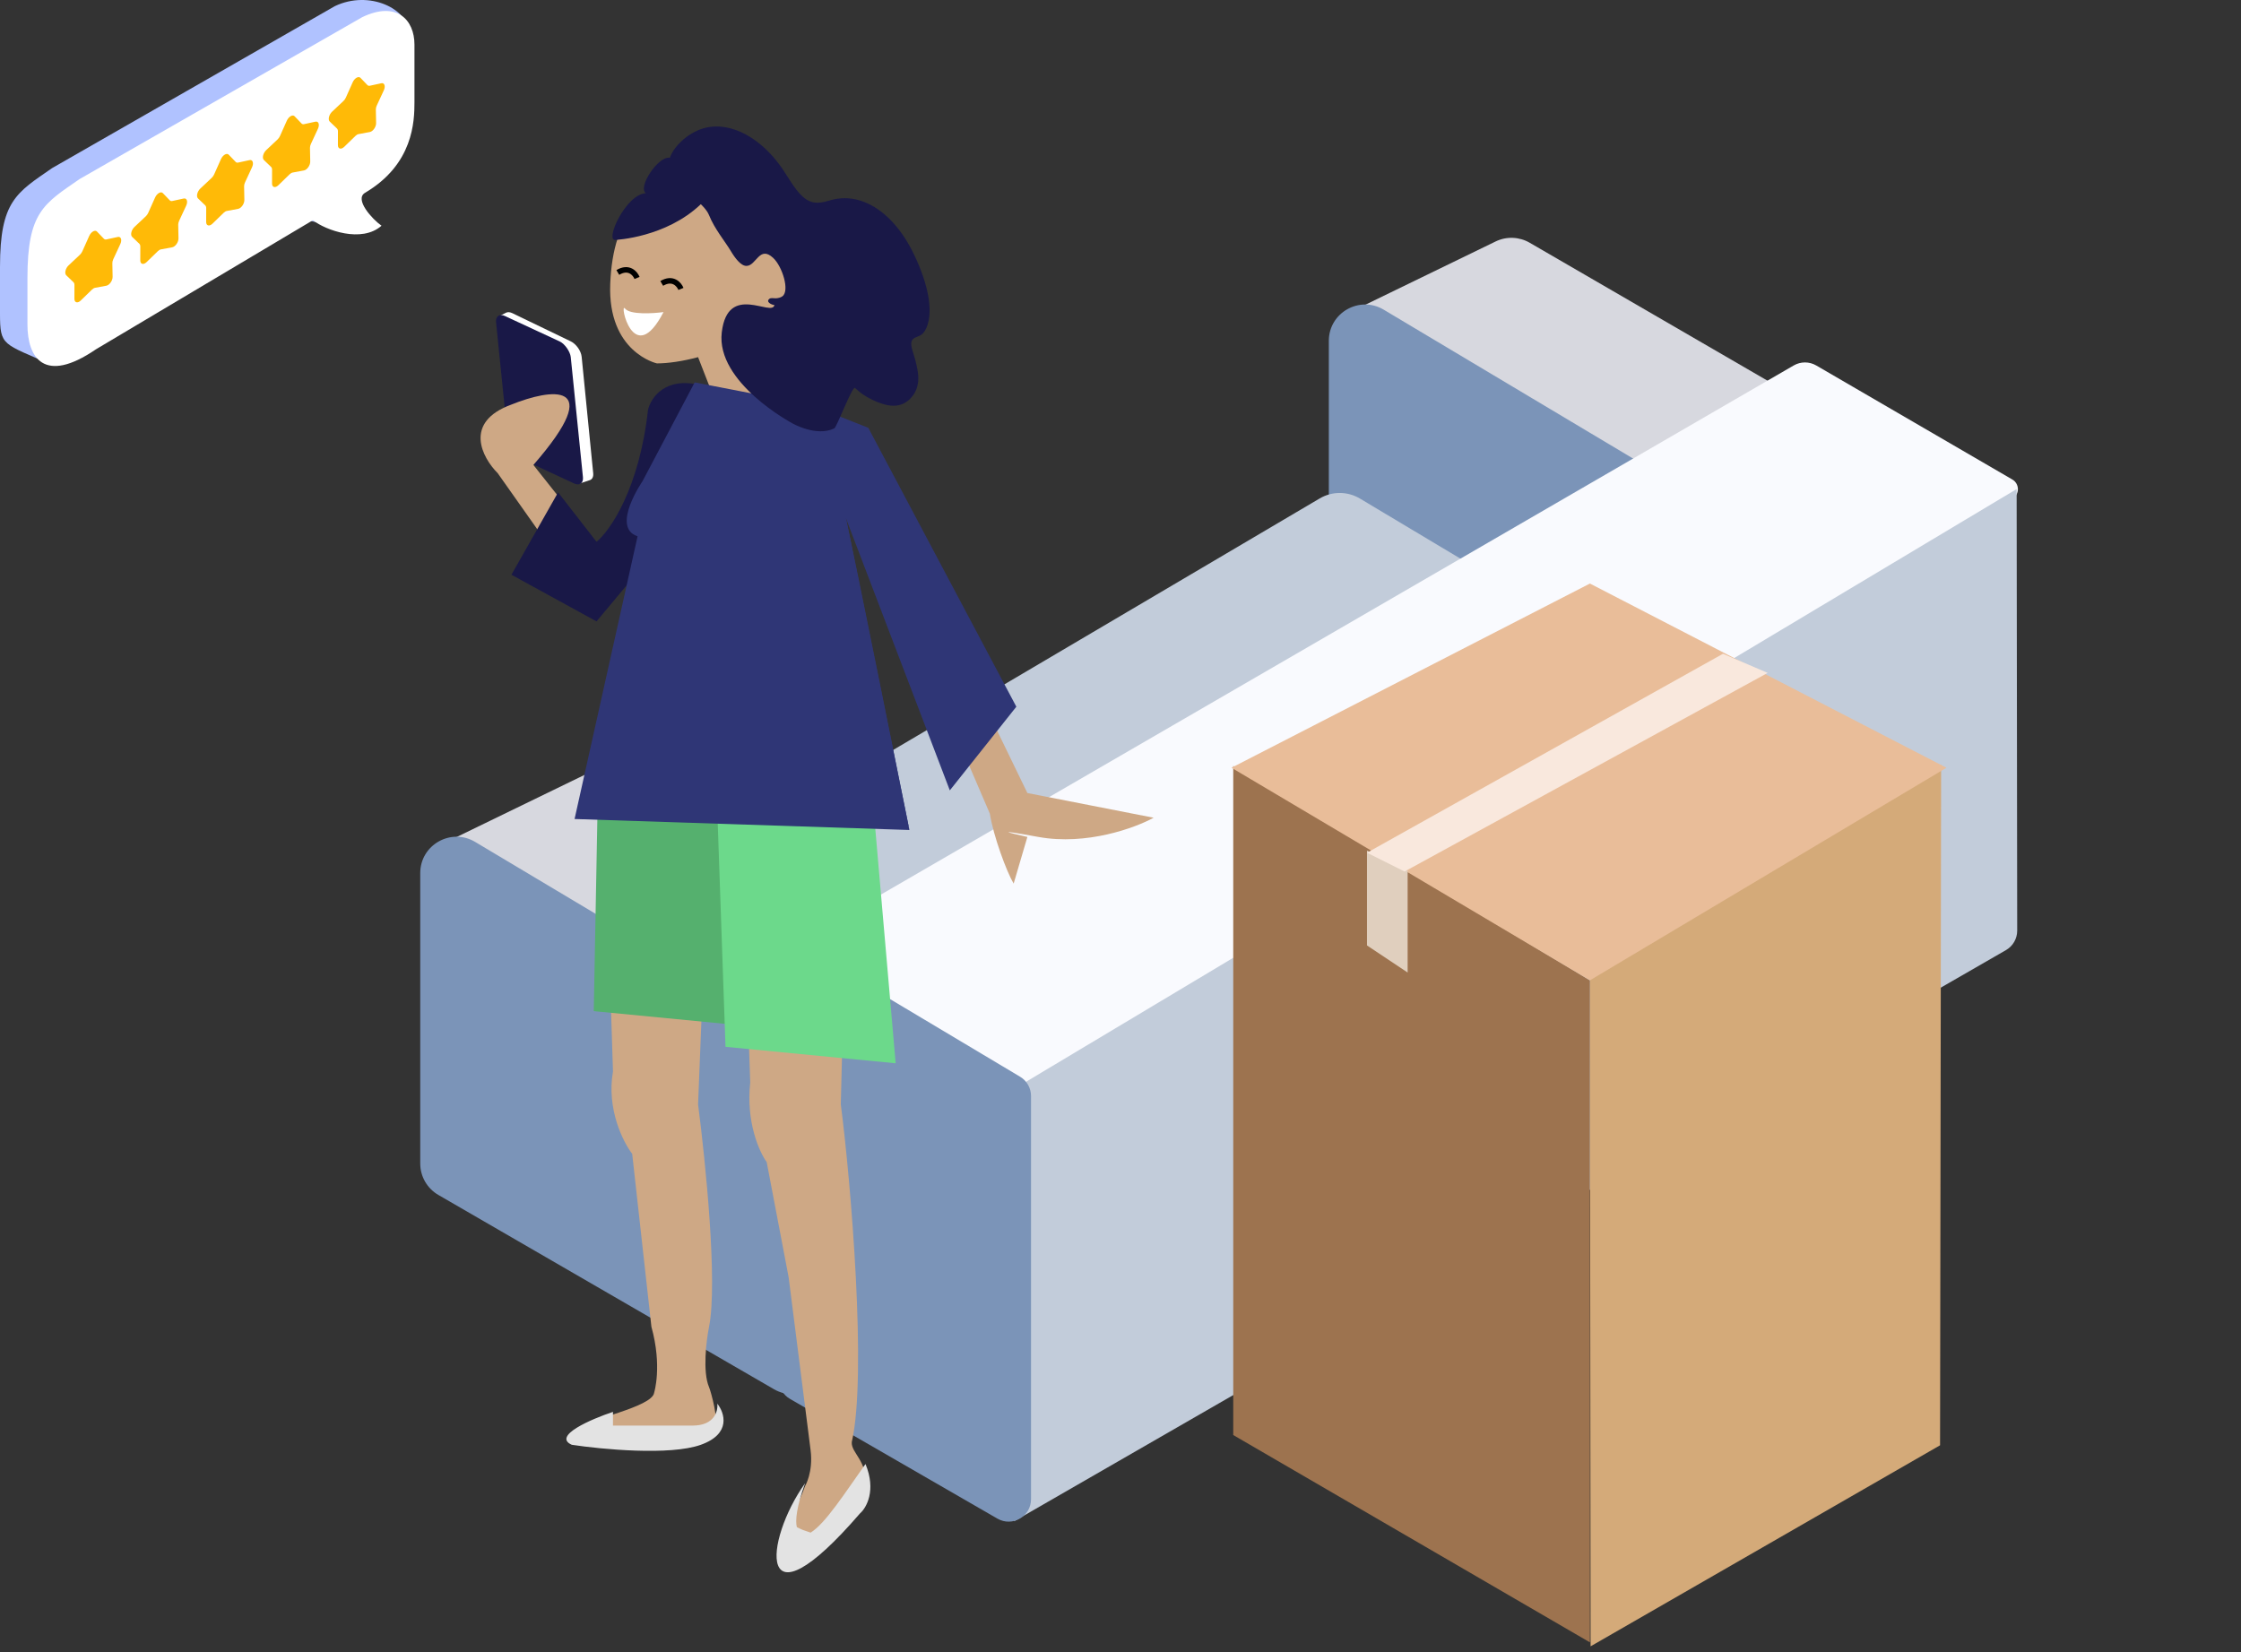 <svg width="411" height="303" viewBox="0 0 411 303" fill="none" xmlns="http://www.w3.org/2000/svg">
<rect x="0" y="0" width="411" height="303" fill="#333333" stroke="none"/>
<path d="M247.926 57.095L274.292 44.289C276.284 43.322 278.625 43.408 280.54 44.518L342.568 80.497C344.835 81.812 344.763 85.11 342.442 86.325L321.803 97.127C319.761 98.196 317.312 98.133 315.328 96.959L247.926 57.095Z" fill="#D7D8DF"/>
<path d="M313.599 97.159L341.857 81.416C344.125 80.152 346.902 81.857 346.803 84.451L344.917 133.435C344.836 135.548 343.755 137.497 342.006 138.686L313.599 157.984L313.599 97.159Z" fill="#D6D9E4"/>
<path d="M243.707 62.516C243.707 57.349 249.339 54.152 253.776 56.8L315.35 93.556C317.362 94.758 318.595 96.929 318.595 99.272L318.594 151.218C318.594 156.392 312.95 159.588 308.513 156.926L246.938 119.982C244.933 118.779 243.706 116.612 243.706 114.273L243.707 62.516Z" fill="#7B94B8"/>
<path d="M119.104 163.912L242.036 91.416C244.313 90.073 247.142 90.082 249.411 91.438L320.029 133.657C322.415 135.083 322.362 138.556 319.935 139.91L199.319 207.191C197.075 208.443 194.336 208.408 192.124 207.1L119.104 163.912Z" fill="#C2CCDA"/>
<path d="M81.291 154.707L107.657 141.901C109.648 140.934 111.99 141.02 113.905 142.131L175.933 178.109C178.2 179.424 178.128 182.722 175.806 183.937L155.168 194.74C153.126 195.809 150.676 195.745 148.692 194.572L81.291 154.707Z" fill="#D7D8DF"/>
<path d="M146.964 194.771L175.222 179.028C177.49 177.764 180.268 179.469 180.168 182.064L178.283 231.048C178.201 233.161 177.121 235.11 175.371 236.298L146.965 255.596L146.964 194.771Z" fill="#D6D9E4"/>
<path d="M77.072 160.128C77.072 154.961 82.704 151.764 87.141 154.413L148.715 191.169C150.727 192.37 151.96 194.541 151.96 196.885L151.959 249.043C151.959 254.17 146.406 257.373 141.968 254.804L80.393 219.16C78.338 217.97 77.072 215.775 77.072 213.399L77.072 160.128Z" fill="#7B94B8"/>
<path d="M144.817 174.693C144.464 174.491 144.462 173.983 144.814 173.779L328.969 67.026C330.246 66.286 331.823 66.287 333.099 67.029L369.061 87.944C370.413 88.73 370.426 90.68 369.084 91.484L190.625 198.465C189.35 199.23 187.761 199.246 186.47 198.508L144.817 174.693Z" fill="#F9FAFE"/>
<path d="M186.005 199.704L369.854 89.695L369.956 170.688C369.957 172.161 369.172 173.522 367.896 174.257L186.005 279.002L186.005 199.704Z" fill="#C2CCDA"/>
<path d="M142.831 178.305C142.831 175.113 146.31 173.138 149.051 174.774L187.087 197.479C188.33 198.221 189.091 199.562 189.091 201.01L189.091 274.964C189.091 278.129 185.664 280.108 182.923 278.526L144.887 256.571C143.615 255.837 142.831 254.479 142.831 253.01L142.831 178.305Z" fill="#7B94B8"/>
<path d="M92.817 57.348C93.122 57.195 93.532 57.228 93.972 57.44L104.678 62.606C105.678 63.089 106.569 64.355 106.677 65.45L108.793 86.784C108.857 87.433 108.63 87.907 108.184 88.056L106.369 88.661C106.05 88.767 105.642 88.699 105.216 88.467L97.018 84.01C96.112 83.517 95.317 82.401 95.148 81.383L91.453 59.179C91.343 58.513 91.52 57.996 91.93 57.791L92.817 57.348Z" fill="white"/>
<rect width="15.102" height="26.177" rx="2.014" transform="matrix(0.907 0.421 0.101 0.995 90.774 57.112)" fill="#191847"/>
<path d="M130.544 32.922C141.618 32.922 154.707 41.48 144.136 56.078C143.062 57.561 141.618 58.908 139.95 60.105L146.149 76.717L159.245 85.275L188.421 145.446L211.578 149.977C208.222 151.823 199.295 155.111 190.435 153.501C181.575 151.89 185.401 152.829 188.421 153.501L185.905 162.058C184.605 159.893 182.188 153.33 181.538 149.231L156.217 90.268L150.68 92.826V122.023C152.861 124.372 157.022 131.99 156.217 143.669C155.412 155.347 154.539 187.799 154.203 202.566C156.049 216.661 159.036 252.402 156.217 264.483C156.049 266.497 159.154 267.915 158.734 272.537C158.23 278.075 145.766 289.795 143.632 282.605C142.956 280.328 145.094 279.553 147.659 272.537C147.659 272.537 149.169 270.02 148.666 265.993C148.239 262.579 145.646 242.166 144.639 234.279L140.612 213.137C139.269 211.291 136.786 205.787 137.591 198.538L136.081 153.736L130.041 152.226L128.027 202.566C129.369 212.801 131.651 235.286 130.041 243.34C129.537 245.857 128.832 251.596 130.041 254.415C130.391 255.232 131.943 260.822 131.047 261.966C128.845 264.776 109.77 264.527 107.891 261.463C107.235 260.393 119.672 258.123 119.972 255.422C119.972 255.422 121.483 250.589 119.469 243.34L115.946 211.627C114.268 209.445 111.214 203.371 112.422 196.525L110.912 149.206C110.912 141.487 112.623 125.446 119.469 123.029L113.429 99.873L109.401 112.458L91.279 86.785C88.427 83.933 84.936 77.422 93.796 74.2C100.844 71.348 111.515 69.569 97.823 85.275L109.401 99.873L113.429 94.839L124 74.2L130.041 70.677L128.027 65.504C125.213 66.255 122.555 66.649 120.476 66.649C120.476 66.649 111.415 64.636 111.918 52.05C112.422 39.465 118.073 32.469 130.544 32.922Z" fill="#CEA885"/>
<path d="M127.018 261.463C131.046 261.463 131.717 258.778 131.549 257.436C132.891 259.114 134.167 262.973 128.528 264.986C122.89 267 110.406 265.825 104.869 264.986C101.245 263.376 108.393 260.288 112.42 258.946V261.463H127.018Z" fill="#E3E3E3"/>
<path d="M157.724 277.571C138.595 299.721 140.105 282.605 147.656 272.034C146.056 276.434 145.841 278.95 146.146 280.088C147.153 280.592 147.153 280.592 148.663 281.095C151.377 279.446 154.942 273.832 158.731 268.51C160.744 273.343 158.898 276.565 157.724 277.571Z" fill="#E3E3E3"/>
<path d="M108.896 185.45L109.903 131.587L135.576 140.648L140.106 188.47L108.896 185.45Z" fill="#55B06E"/>
<path d="M133.058 191.994L131.044 134.104L159.234 137.124L164.268 195.015L133.058 191.994Z" fill="#6CD98B"/>
<path d="M102.354 90.309L109.402 99.37C111.878 97.343 117.235 89.665 118.846 75.168C119.349 72.986 121.967 69.026 128.41 70.637L120.859 101.344L115.322 106.882L109.402 113.968L93.796 105.411L102.354 90.309Z" fill="#191847"/>
<path d="M166.789 152.226L154.707 92.826L150.177 84.771L123.376 79.229L117.839 94.296L105.375 150.213L166.789 152.226Z" fill="#2F3676"/>
<path d="M148.525 74.221L127.404 70.134L117.839 88.256C117.839 88.256 112.06 96.63 116.833 98.324C121.544 99.996 126.397 99.834 141.499 103.358L166.668 151.684C166.668 151.684 156.097 98.827 155.069 94.86L174.198 144.961L186.396 129.616L159.246 78.464L148.525 74.221Z" fill="#2F3676"/>
<path fill-rule="evenodd" clip-rule="evenodd" d="M118.462 35.439C116.866 34.374 120.762 28.531 122.838 28.939C123.211 27.935 123.776 27.162 124.398 26.485C125.569 25.211 126.974 24.261 128.525 23.694C131.358 22.66 134.964 23.202 138.51 25.749C140.301 27.035 142.039 28.828 143.518 30.996C144.855 32.954 146.14 35.444 147.871 36.569C149.754 37.792 151.481 36.868 152.991 36.554C154.694 36.2 156.505 36.271 158.496 37.042C161.83 38.332 164.962 41.442 167.26 45.93C169.705 50.705 171.483 56.664 169.877 60.194C169.578 60.85 169.194 61.327 168.643 61.588C168.138 61.827 167.366 61.946 167.161 62.676C166.943 63.452 167.594 64.99 167.846 65.949C168.207 67.323 168.503 68.718 168.398 69.924C168.225 71.904 167.093 73.237 165.899 73.915C164.683 74.605 163.186 74.538 161.588 73.984C160.521 73.613 159.43 73.119 158.345 72.4C157.807 72.044 157.332 71.597 156.81 71.158C156.303 70.731 153.421 78.505 152.991 78.578C149.691 80.166 145.298 77.63 145.298 77.63C145.298 77.63 131.277 70.17 132.372 60.957C133.467 51.745 141.616 58.227 142.031 55.942C141.591 55.94 140.374 55.393 141.101 54.809C141.389 54.577 141.934 54.73 142.304 54.709C142.734 54.685 143.172 54.585 143.506 54.334C144.856 53.319 143.493 48.879 141.796 47.298C139.274 44.948 138.71 48.742 136.91 48.769C135.875 48.784 134.792 47.321 134.017 46.019C132.978 44.273 131.047 41.983 130.04 39.466C129.637 38.459 128.53 37.453 128.53 37.453C122.124 43.574 112.925 43.997 112.925 43.997C110.795 44.359 114.775 35.565 118.462 35.439Z" fill="#191847"/>
<path d="M116.832 50.977C116.496 50.139 115.322 48.763 113.308 49.971" stroke="black" stroke-width="1.007"/>
<path d="M124.886 52.991C124.55 52.152 123.375 50.776 121.362 51.984" stroke="black" stroke-width="1.007"/>
<path d="M121.689 57.239C119.72 57.505 115.552 57.75 114.636 56.597C113.491 55.155 116.165 67.886 121.689 57.239Z" fill="white"/>
<path d="M9.564 30.827L61.414 1.126C67.731 -1.895 75.006 1.63 75.006 6.16V16.732C75.006 20.256 70.777 28.109 61.917 33.344C59.904 34.552 63.26 38.21 64.938 39.385C61.313 42.606 54.702 40.223 52.353 38.378L9.565 66.951C0.503 62.924 0 63.547 0 57.507V48.949C0 36.867 3.02 35.358 9.564 30.827Z" fill="#B0C2FF"/>
<path d="M14.598 32.84L66.448 3.14C72.765 0.119 76.012 3.644 76.012 8.174V18.746C76.012 22.269 75.811 30.122 66.951 35.358C64.938 36.566 68.293 40.224 69.971 41.398C66.347 44.62 59.736 42.237 57.387 40.391L17.619 64.051C8.054 70.595 5.034 65.561 5.034 59.52V50.962C5.034 38.881 8.054 37.371 14.598 32.84Z" fill="white"/>
<path d="M16.357 43.285C16.7 42.518 17.428 42.097 17.78 42.463L19.061 43.795C19.173 43.912 19.333 43.953 19.517 43.913L21.611 43.459C22.187 43.333 22.419 44.003 22.064 44.767L20.773 47.547C20.66 47.79 20.601 48.041 20.605 48.261L20.653 50.771C20.666 51.461 20.081 52.295 19.509 52.401L17.431 52.788C17.249 52.821 17.053 52.935 16.872 53.111L14.807 55.117C14.239 55.668 13.646 55.514 13.647 54.815L13.654 52.275C13.654 52.052 13.592 51.871 13.476 51.76L12.152 50.49C11.788 50.141 12.006 49.211 12.579 48.673L14.661 46.717C14.843 46.545 15.001 46.32 15.11 46.076L16.357 43.285Z" fill="#FFBA07"/>
<path d="M28.438 36.237C28.781 35.47 29.509 35.049 29.861 35.416L31.142 36.747C31.254 36.864 31.414 36.905 31.598 36.865L33.692 36.411C34.268 36.286 34.5 36.955 34.145 37.72L32.854 40.499C32.741 40.742 32.682 40.993 32.686 41.213L32.734 43.723C32.747 44.413 32.162 45.247 31.59 45.354L29.512 45.74C29.33 45.773 29.134 45.887 28.953 46.063L26.888 48.069C26.32 48.62 25.727 48.466 25.728 47.767L25.735 45.227C25.735 45.004 25.673 44.823 25.557 44.712L24.233 43.442C23.869 43.093 24.087 42.163 24.66 41.625L26.742 39.669C26.924 39.498 27.082 39.273 27.191 39.028L28.438 36.237Z" fill="#FFBA07"/>
<path d="M40.521 29.19C40.864 28.422 41.592 28.002 41.944 28.368L43.225 29.7C43.337 29.816 43.497 29.858 43.68 29.818L45.775 29.363C46.35 29.238 46.582 29.908 46.227 30.672L44.937 33.452C44.824 33.695 44.765 33.946 44.769 34.166L44.816 36.675C44.83 37.365 44.244 38.2 43.673 38.306L41.595 38.692C41.413 38.726 41.216 38.84 41.035 39.015L38.97 41.021C38.403 41.573 37.809 41.419 37.811 40.72L37.817 38.179C37.818 37.957 37.755 37.776 37.639 37.665L36.315 36.395C35.951 36.046 36.17 35.116 36.742 34.578L38.825 32.622C39.007 32.45 39.165 32.225 39.274 31.981L40.521 29.19Z" fill="#FFBA07"/>
<path d="M52.601 22.142C52.944 21.375 53.672 20.955 54.025 21.321L55.305 22.652C55.417 22.769 55.577 22.811 55.761 22.771L57.855 22.316C58.431 22.191 58.663 22.861 58.308 23.625L57.017 26.404C56.904 26.648 56.845 26.899 56.849 27.118L56.897 29.628C56.91 30.318 56.325 31.153 55.754 31.259L53.675 31.645C53.493 31.679 53.297 31.792 53.116 31.968L51.051 33.974C50.483 34.526 49.89 34.371 49.892 33.673L49.898 31.132C49.898 30.91 49.836 30.729 49.72 30.617L48.396 29.348C48.032 28.998 48.251 28.069 48.823 27.531L50.905 25.574C51.087 25.403 51.245 25.178 51.355 24.933L52.601 22.142Z" fill="#FFBA07"/>
<path d="M64.682 15.095C65.025 14.328 65.754 13.907 66.106 14.273L67.386 15.605C67.498 15.722 67.658 15.763 67.842 15.723L69.936 15.268C70.512 15.143 70.744 15.813 70.389 16.578L69.098 19.357C68.985 19.6 68.926 19.851 68.93 20.071L68.978 22.581C68.991 23.271 68.406 24.105 67.835 24.212L65.756 24.598C65.574 24.631 65.378 24.745 65.197 24.921L63.132 26.927C62.564 27.478 61.971 27.324 61.973 26.625L61.979 24.084C61.979 23.862 61.917 23.681 61.801 23.57L60.477 22.3C60.113 21.951 60.331 21.021 60.904 20.483L62.986 18.527C63.169 18.356 63.326 18.13 63.435 17.886L64.682 15.095Z" fill="#FFBA07"/>
<path d="M291.59 177.46L356.005 140.266L355.808 265.078L291.715 301.949L291.59 177.46Z" fill="#D4AA79"/>
<path d="M226.177 140.487L291.592 179.801V301.221L226.177 263.196V140.487Z" fill="#9D734F"/>
<path d="M356.981 140.81L291.592 107.025L225.854 140.81L291.592 179.801L356.981 140.81Z" fill="#E9BD99"/>
<path d="M250.706 173.397V155.998L258.162 159.726V178.368L250.706 173.397Z" fill="#E0CFBE"/>
<path d="M250.706 156.396L316 119.903L324.195 123.415L257.601 159.844L250.706 156.396Z" fill="#F9E8DD"/>
</svg>
